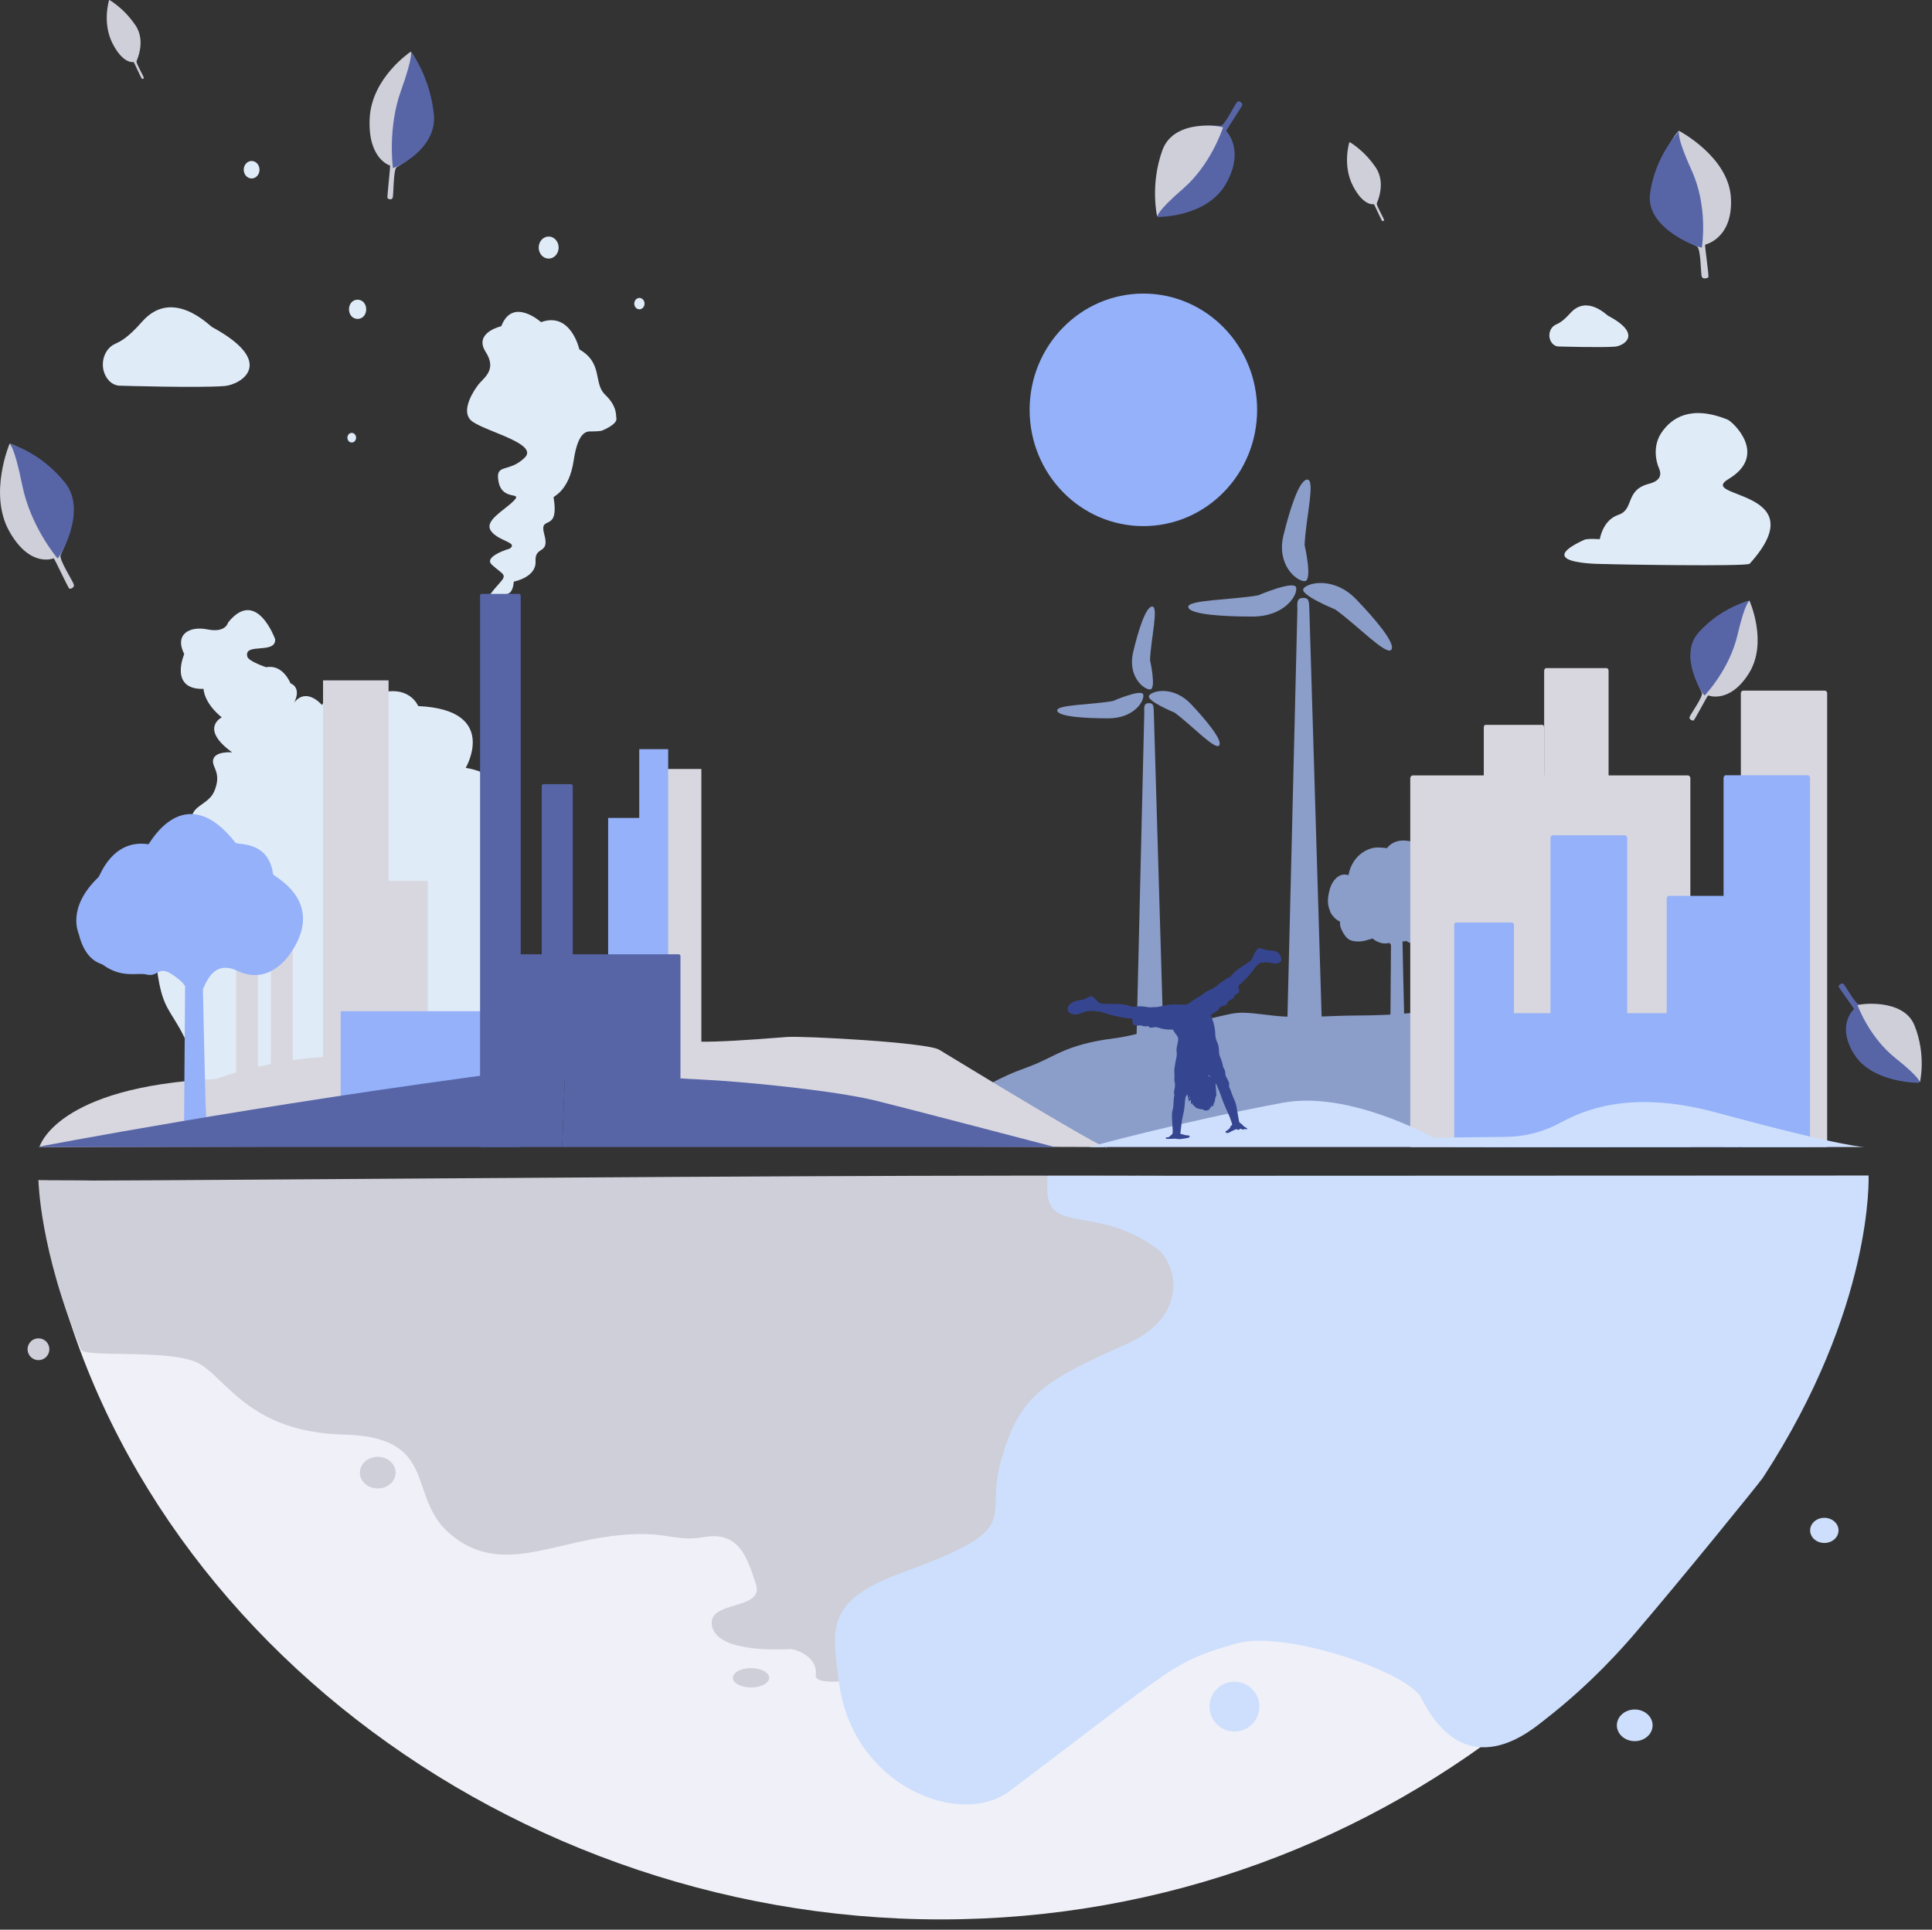 <?xml version="1.0" encoding="UTF-8" standalone="no"?>
<!-- Created with Inkscape (http://www.inkscape.org/) -->

<svg
   width="200.19"
   height="200"
   viewBox="0 0 52.967 52.917"
   version="1.1"
   id="svg5"
   xml:space="preserve"
   inkscape:export-filename="earth-metriz.svg"
   inkscape:export-xdpi="54.860001"
   inkscape:export-ydpi="54.860001"
   xmlns:inkscape="http://www.inkscape.org/namespaces/inkscape"
   xmlns:sodipodi="http://sodipodi.sourceforge.net/DTD/sodipodi-0.dtd"
   xmlns="http://www.w3.org/2000/svg"
   xmlns:svg="http://www.w3.org/2000/svg"><rect x="0" y="0" width="52.967" height="52.917" fill="#333333" stroke="none"/><sodipodi:namedview
     id="namedview7"
     pagecolor="#ffffff"
     bordercolor="#000000"
     borderopacity="0.25"
     inkscape:showpageshadow="2"
     inkscape:pageopacity="0.0"
     inkscape:pagecheckerboard="0"
     inkscape:deskcolor="#d1d1d1"
     inkscape:document-units="mm"
     showgrid="false" /><defs
     id="defs2"><style
       id="style2">
      .cls-1 {
        fill: #f0f0f8;
      }

      .cls-2 {
        fill: #8b9dc9;
      }

      .cls-3 {
        fill: #cecfd9;
      }

      .cls-4 {
        fill: #cddffc;
      }

      .cls-5 {
        fill: #d8d7df;
      }

      .cls-6 {
        fill: #e0ebf8;
      }

      .cls-7 {
        fill: #364590;
      }

      .cls-8 {
        fill: #94b1f9;
      }

      .cls-9 {
        fill: #5765a7;
      }
    </style></defs><g
     inkscape:label="Calque 1"
     inkscape:groupmode="layer"
     id="layer1"
     transform="translate(98.383,22.783)"><g
       id="Calque_1-2"
       data-name="Calque 1"
       style="display:inline"
       transform="matrix(0.055,0,0,0.055,-98.383,-22.784)"><path
         class="cls-2"
         d="m 710.59,482.82 v -0.05 c 0,0 0,0.04 0,0.06 0,0 0,0 0,0 z"
         id="path6" /><path
         class="cls-2"
         d="m 729.14,447.56 c 2.08,-1.86 1.14,-11.68 -3.43,-13.82 -5.02,-11.9 -13.67,-9.58 -14.26,-9.53 -0.24,-0.34 -0.49,-0.67 -0.78,-0.98 -1.3,-1.42 -2.98,-2.34 -4.72,-2.97 -1.72,-0.62 -3.57,-0.99 -5.38,-1.13 -1.75,-0.14 -3.62,0.03 -5.26,0.73 -1.54,0.65 -2.95,1.64 -3.94,3.04 -0.24,-0.06 -4.28,-0.53 -6.11,-0.26 -3.16,0.48 -6.13,2.06 -8.44,4.43 -2.36,2.43 -4.07,5.76 -4.61,9.25 -0.02,0 -0.03,0.01 -0.05,0.02 -0.8,-0.19 -1.64,-0.36 -2.45,-0.28 -1.85,0.18 -3.48,1.36 -4.67,2.87 -1.04,1.31 -1.77,2.93 -2.22,4.55 -1.88,6.77 -0.29,9.25 0.12,10.71 0.42,1.49 1.78,3.05 2.94,4.05 0.64,0.56 1.33,0.97 2.07,1.3 0.01,0.01 0.03,0.03 0.04,0.04 -0.06,0.41 -0.08,0.83 -0.05,1.24 0.09,1.22 0.54,2.28 1.08,3.34 0.36,0.7 0.73,1.39 1.18,2.02 0.62,0.88 1.31,1.69 2.23,2.24 1.02,0.62 2.11,0.83 3.25,0.95 1.74,0.19 3.54,0 5.23,-0.47 0.57,-0.16 2.65,-0.73 3.36,-0.97 0.91,1.05 2.49,1.7 3.82,2.14 1.6,0.53 3.43,0.44 5.02,-0.08 0.3,-0.1 0.59,-0.21 0.88,-0.34 0.87,-0.19 1.72,-0.5 2.41,-1.01 0.14,-0.1 0.27,-0.21 0.4,-0.33 0.85,0.68 1.9,1.07 2.96,1.12 0.42,0.02 0.84,-0.13 1.19,-0.38 0.87,0.96 2.19,1.23 3.39,1.25 1.05,0.02 2.11,0.06 3.16,-0.01 0.73,-0.05 1.4,-0.19 2.07,-0.49 0.65,-0.29 1.16,-0.69 1.71,-1.16 0.31,-0.26 0.61,-0.53 0.9,-0.81 1.31,0.01 2.63,-0.06 3.92,-0.23 1.66,-0.22 3.19,-0.59 4.73,-1.3 1.39,-0.65 2.63,-1.65 3.68,-2.82 1.07,-1.18 7.93,-10.05 4.8,-15.69 0,-0.01 -0.15,-0.25 -0.15,-0.26 z"
         id="path8" /><g
         id="_2hItr9.tif"
         data-name="2hItr9.tif"><g
           id="g26"><path
             class="cls-2"
             d="m 714.57,445.87 c 0,0 -0.2,0 -0.2,0 0.08,0 0.14,0 0.2,0 z"
             id="path10" /><path
             class="cls-2"
             d="m 702.43,454.04 c 0,0 0.04,0.05 0.05,0.07"
             id="path12" /><path
             class="cls-2"
             d="m 702.38,454.17 c 0,0 0,0.03 0,0.05 l -0.05,-0.12 c 0,0 0.03,0.05 0.05,0.07 z"
             id="path14" /><path
             class="cls-2"
             d="m 702.57,454.67 c -0.11,-0.15 -0.2,-0.3 -0.19,-0.46 z"
             id="path16" /><path
             class="cls-2"
             d="m 702.6,454.43 c -0.01,0.08 -0.02,0.17 -0.02,0.25"
             id="path18" /><path
             class="cls-2"
             d="m 714.23,448.68 c -0.56,0.31 -3.31,1.45 -5.01,2.39 -1.7,0.94 -0.53,0.3 -2.14,1.2 -1.37,0.76 -1.78,1.01 -4.1,3.7 0,0 -0.77,-3.23 -0.77,-3.23 l -0.04,-0.16 c 0,-0.41 0.1,-0.8 0.28,-1.17 0.31,-0.62 0.79,-1.14 1.23,-1.68 0.23,-0.28 0.46,-0.55 0.65,-0.84 0.48,-0.72 0.79,-1.51 1.07,-2.31 0.08,-0.24 0.19,-0.47 0.29,-0.7 0.07,-0.16 0.17,-0.32 0.22,-0.49 0.08,-0.27 0.16,-0.54 0.21,-0.82 0.12,-0.73 0.25,-1.46 0.33,-2.19 0.09,-0.86 0.1,-1.72 0,-2.58 -0.09,-0.8 -0.13,-1.6 0.16,-2.38 0.24,-0.63 0.57,-1.3 1.1,-1.78 0.26,-0.24 0.61,-0.43 0.98,-0.49 0.43,-0.08 0.84,-0.13 1.26,-0.2 0.31,-0.05 0.47,-0.08 0.73,-0.19 0.1,-0.04 0.69,-0.4 0.57,-0.46 -0.09,-0.05 -0.95,0.19 -1.06,0.2 -0.4,0 -0.81,-0.01 -1.2,-0.11 -0.06,-0.01 0.56,-0.74 0.71,-0.83 0.37,-0.21 0.76,-0.4 1.17,-0.55 0.38,-0.15 0.75,-0.3 1.17,-0.21 0.26,0.05 0.5,0.19 0.77,0.2 0.75,0.04 1.05,0.16 0.17,-0.57 -0.42,-0.35 -1.04,-0.45 -1.61,-0.35 -1.33,0.23 -2.58,1.04 -3.51,1.87 -0.44,0.4 -0.84,0.83 -1.18,1.3 -0.18,0.24 -0.34,0.49 -0.49,0.74 -0.07,0.12 -0.16,0.25 -0.21,0.39 -0.04,0.09 -0.04,0.23 -0.16,0.27 -0.18,0.07 -0.27,-0.47 -0.3,-0.56 -0.09,-0.27 -0.18,-0.53 -0.31,-0.78 -0.54,-1.09 -1.31,-2.11 -1.48,-3.31 -0.03,-0.22 -0.05,-0.45 -0.06,-0.68 -0.02,-0.37 0,-0.69 0.08,-1.05 0.08,-0.36 0.06,-0.74 0.13,-1.11 0.09,-0.43 0.27,-0.84 0.51,-1.22 0.24,-0.38 0.58,-0.69 0.76,-1.08 0.1,-0.21 0.07,-0.5 -0.15,-0.61 -0.32,0.92 -1.11,1.65 -1.6,2.51 -0.53,0.91 -0.71,1.96 -0.62,2.98 0.06,0.65 0.22,1.28 0.45,1.9 0.26,0.69 0.64,1.33 0.91,2.02 0.43,1.07 0.74,2.22 0.81,3.36 0.05,0.82 0.06,1.64 0.02,2.47 -0.03,0.73 -0.05,1.46 -0.09,2.18 -0.01,0.23 -0.05,0.46 -0.21,0.66 -0.03,-0.04 -0.06,-0.06 -0.07,-0.09 -0.2,-0.26 -0.39,-0.52 -0.6,-0.77 -0.55,-0.67 -1.12,-1.34 -1.68,-2.01 -0.15,-0.18 -0.31,-0.36 -0.39,-0.56 -0.2,-0.5 -0.38,-1.01 -0.54,-1.53 -0.12,-0.41 -0.15,-0.84 -0.03,-1.27 0.13,-0.47 0.4,-0.87 0.65,-1.28 0.11,-0.19 0.2,-0.39 0.3,-0.58 -0.02,-0.01 -0.03,-0.03 -0.05,-0.04 -0.05,0.02 -0.1,0.04 -0.14,0.06 -0.35,0.21 -0.65,0.48 -0.93,0.77 -0.28,0.3 -0.53,0.61 -0.53,1.04 0,0.01 0,0.02 0,0.03 -0.08,0.55 -0.16,1.1 -0.22,1.65 -0.02,0.2 0,0.42 0.07,0.61 0.2,0.56 0.53,1.05 0.87,1.54 0.5,0.73 1.01,1.45 1.5,2.18 0.23,0.35 0.43,0.72 0.53,1.12 0.06,0.23 0.13,0.45 0.11,0.69 -0.02,0.24 -0.11,0.48 -0.22,0.7 -0.15,0.32 -0.36,0.62 -0.52,0.94 -0.21,0.42 -0.58,0.76 -0.93,1.1 -0.18,0.17 -0.36,0.34 -0.51,0.53 -0.17,0.2 -0.3,0.43 -0.45,0.65 -0.14,0.2 -0.3,0.39 -0.39,0.61 -0.09,0.2 -0.11,0.42 -0.18,0.63 -0.11,0.3 -0.32,0.59 -0.29,0.91 0,0.05 0.01,0.09 0,0.14 -0.08,0.24 -0.35,-0.18 -0.4,-0.25 -0.5,-0.72 -0.85,-1.51 -1.24,-2.29 -0.41,-0.83 -0.86,-1.66 -1.34,-2.47 -0.07,-0.12 -0.14,-0.24 -0.23,-0.35 -0.08,-0.1 -0.17,-0.2 -0.27,-0.3 -0.44,-0.45 -0.88,-0.9 -1.32,-1.35 -0.22,-0.19 -0.4,-0.37 -0.62,-0.51 -0.57,-0.39 -1.14,-0.78 -1.72,-1.15 -0.51,-0.32 -1.03,-0.61 -1.55,-0.92 -0.18,-0.11 -0.39,-0.2 -0.53,-0.35 -0.36,-0.4 -0.48,-0.89 -0.44,-1.42 0.04,-0.5 0.2,-0.97 0.4,-1.44 0.08,-0.19 0.17,-0.39 0.31,-0.53 0.44,-0.43 0.88,-0.86 1.36,-1.25 0.54,-0.44 1.09,-0.85 1.67,-1.24 0.43,-0.29 0.92,-0.51 1.37,-0.78 0.35,-0.22 0.65,-0.5 0.76,-0.92 0.1,-0.36 0.07,-0.71 -0.07,-1.06 -0.07,-0.17 -0.14,-0.34 -0.33,-0.46 -0.02,0.09 -0.05,0.16 -0.06,0.23 -0.03,0.19 -0.05,0.37 -0.07,0.56 -0.05,0.35 -0.14,0.69 -0.49,0.89 -0.12,0.07 -0.25,0.13 -0.38,0.2 -1.27,0.67 -2.61,1.27 -3.63,2.24 -0.49,0.46 -0.91,0.98 -1.31,1.51 -0.36,0.49 -0.79,0.99 -0.79,1.6 0,0.11 -0.05,0.22 -0.09,0.32 -0.05,0.1 -0.11,0.1 -0.18,0 -0.21,-0.25 -0.43,-0.49 -0.64,-0.74 -0.29,-0.35 -0.58,-0.7 -0.73,-1.12 -0.1,-0.27 -0.17,-0.55 -0.24,-0.84 -0.12,-0.51 -0.25,-1.01 -0.33,-1.53 -0.13,-0.88 0.1,-1.72 0.32,-2.55 0.14,-0.52 0.29,-1.04 0.43,-1.57 0.18,-0.7 0.2,-1.41 0.05,-2.11 -0.11,-0.49 -0.25,-0.96 -0.55,-1.37 -0.03,-0.04 -0.06,-0.07 -0.1,-0.11 -0.01,0 -0.02,0.01 -0.04,0.02 0,0.07 0.02,0.14 0.03,0.22 0.05,0.29 0.13,0.58 0.16,0.87 0.1,0.92 -0.09,1.8 -0.4,2.67 -0.24,0.66 -0.48,1.32 -0.72,1.98 -0.03,0.09 -0.09,0.14 -0.18,0.09 -0.17,-0.08 -0.37,-0.15 -0.52,-0.26 -0.31,-0.23 -0.59,-0.49 -0.9,-0.73 -0.53,-0.41 -0.84,-0.93 -0.9,-1.58 -0.02,-0.19 -0.08,-0.38 -0.15,-0.55 -0.04,-0.1 -0.12,-0.18 -0.2,-0.31 -0.03,0.08 -0.04,0.1 -0.05,0.13 -0.02,0.3 -0.06,0.61 -0.07,0.91 0,0.56 0.09,1.09 0.44,1.55 0.14,0.19 0.29,0.36 0.45,0.53 0.3,0.31 0.6,0.62 0.94,0.9 0.22,0.18 0.4,0.37 0.54,0.62 0.16,0.31 0.2,0.64 0.23,0.97 0.05,0.56 0.26,1.07 0.43,1.6 0.18,0.56 0.35,1.12 0.6,1.67 0.19,0.42 0.42,0.83 0.72,1.19 0.31,0.37 0.69,0.69 1.04,1.03 0.44,0.42 0.83,0.88 1.31,1.26 0.45,0.36 0.97,0.64 1.48,0.93 0.26,0.15 0.52,0.3 0.77,0.46 0.12,0.08 0.25,0.15 0.35,0.24 0.09,0.08 0.14,0.18 0.27,0.24 0.38,0.17 0.73,0.38 1.01,0.67 0.35,0.35 0.68,0.73 0.98,1.12 0.59,0.73 1.15,1.49 1.46,2.38 0.02,0.04 0.03,0.08 0.05,0.16 -0.1,-0.03 -0.17,-0.04 -0.24,-0.06 -0.81,-0.22 -1.65,-0.26 -2.48,-0.24 -1.15,0.03 -2.3,0.1 -3.44,0.15 -0.38,0.01 -1.18,0.38 -1.31,0.41 -0.32,0.12 -0.95,0.48 -2.3,1.29 -1.44,0.87 -3,1.8 -4.58,2.48 -1.48,0.63 -3.32,0.91 -4.75,0.19 -0.37,-0.19 -2.81,-2.27 -3.14,-1.72 -0.11,0.18 0.2,0.29 0.35,0.4 0.37,0.28 0.7,0.58 1.04,0.9 0.65,0.61 1.3,1.25 2.2,1.59 0.79,0.29 1.65,0.29 2.48,0.19 0.41,-0.05 0.82,-0.14 1.22,-0.23 0.06,-0.01 1.02,-0.15 1.02,-0.15 -0.61,1.01 -0.68,2.26 -1.47,3.18 -0.26,0.31 -0.6,0.57 -0.94,0.82 -0.25,0.19 -0.54,0.38 -0.86,0.37 -0.09,0 -0.92,0 -0.5,0.22 1.03,0.55 2.4,-0.27 3.06,-1 0.85,-0.94 1.06,-2.19 1.72,-3.23 0.65,-1.04 1.71,-1.83 2.88,-2.42 1.47,-0.74 3.25,-1.43 4.96,-1.57 0.8,-0.07 1.61,-0.13 2.42,-0.06 0.65,0.05 1.28,0.12 1.88,0.37 0.3,0.12 0.6,0.24 0.79,0.5 0.45,0.63 0.93,1.24 1.33,1.9 0.46,0.74 0.71,1.57 0.83,2.43 0.03,0.17 0.05,0.34 0.03,0.51 -0.07,0.54 -0.15,1.05 -0.17,1.6 -0.01,0.42 -0.07,0.86 -0.36,1.19 -0.17,0.2 -0.42,0.35 -0.66,0.5 -0.9,0.54 -1.77,1.12 -2.7,1.61 -0.42,0.22 -1.9,1.23 -1.99,1.27 -0.13,0.07 -1.85,0.64 -2.35,0.51 -3.23,-0.78 -6.65,0.94 -11.25,-2.22 -4.55,-3.14 -9.84,-1.24 -8.85,-1.15 2.03,0.2 2.63,-0.88 7.81,2.15 1.94,1.13 4.16,2.17 5,2.29 4.44,0.63 1.29,0.16 4.04,0.62 2.75,0.45 6.46,5.89 6.46,5.89 l -0.33,43.88 h 7.24 c 0,0 -0.27,-5.94 -0.27,-6.03 0,-0.3 -0.01,-0.59 -0.02,-0.89 -0.02,-0.81 -0.04,-1.61 -0.06,-2.42 -0.03,-1.21 -0.06,-2.43 -0.09,-3.64 -0.04,-1.52 -0.07,-3.03 -0.11,-4.55 -0.04,-1.72 -0.08,-3.44 -0.12,-5.16 -0.04,-1.82 -0.08,-3.64 -0.13,-5.46 -0.05,-1.82 -0.08,-3.63 -0.12,-5.45 -0.04,-1.71 -0.08,-3.42 -0.11,-5.13 -0.03,-1.5 -0.06,-3.01 -0.09,-4.51 -0.02,-1.19 -0.05,-2.39 -0.07,-3.58 -0.02,-1.19 -0.03,-2.4 -0.04,-3.6 0,-0.22 0,-0.44 0.06,-0.65 0.18,-0.55 0.78,-0.99 1.18,-1.42 0.51,-0.54 0.99,-1.1 1.45,-1.67 1.32,-1.61 2.77,-3.58 3.9,-5.11 0.73,-0.98 1.83,-1.77 2.87,-2.49 1.52,-1.06 3.15,-1.98 4.77,-2.91 0.23,-0.13 0.46,-0.27 0.65,-0.45 0.27,-0.27 0.42,-0.61 0.56,-0.94 0.1,-0.24 0.06,-0.44 -0.26,-0.26 z m -11.85,5.49 c 0,0 0,0.03 0,0.05 l 0.19,0.46 c -0.11,-0.15 -0.2,-0.3 -0.19,-0.46 l -0.05,-0.12 c 0,0 0.03,0.05 0.05,0.07 z"
             id="path20" /><path
             class="cls-2"
             d="m 702.38,454.17 c 0,0 0,0.03 0,0.05 l -0.05,-0.12 c 0,0 0.03,0.05 0.05,0.07 z"
             id="path22" /><path
             class="cls-2"
             d="m 702.57,454.67 c -0.11,-0.15 -0.2,-0.3 -0.19,-0.46 z"
             id="path24" /></g></g><path
         class="cls-2"
         d="m 446.11,571.6 c 6.68,-4.89 13.4,-9.74 19.95,-14.82 2.73,-2.12 5.37,-4.39 8.2,-6.37 4.63,-3.23 9.94,-5.33 14.95,-7.87 5.83,-2.96 11.45,-6 17.57,-8.38 3.52,-1.37 7.09,-2.6 10.55,-4.12 4.63,-2.03 9.07,-4.54 13.76,-6.44 7.61,-3.08 15.78,-4.82 23.92,-5.84 7.2,-0.91 14.03,-2.85 21.08,-4.54 6.57,-1.58 13.2,-3.01 19.86,-4.13 3.32,-0.56 6.62,-1.09 9.92,-1.84 4.69,-1.06 9.18,-2.45 14.05,-2.3 6.43,0.2 12.82,1.43 19.25,1.84 12.1,0.78 24.36,-0.39 36.48,-0.45 10.18,-0.05 20.01,-0.35 30.11,-1.53 8.42,-0.99 16.64,-1.05 25.03,0.02 10.49,1.33 20.87,1.09 31.41,1.13 3.72,0.01 7.38,0.64 11.09,0.68 2.92,0.04 4.45,-1.04 6.92,-2.07 1.73,1.69 2.12,5.63 2.8,7.8 1.45,4.6 3.21,9.13 5.41,13.43 1.78,3.48 3.66,7.21 5.89,10.45 2.18,3.17 5.21,5.84 7.63,8.85 1.04,1.29 1.56,2.58 2.21,4.15 0.89,2.17 1.64,6.31 3.77,7.85 1.95,1.4 4,0.25 5.95,-0.04 1.81,-0.28 3.12,1.74 4.25,3.18 0.77,0.99 1.7,2.12 2.17,3.28 0.53,1.3 0.5,2.63 1.22,3.79 0.3,0.48 0.81,0.84 1.14,1.3 0.41,0.58 0.57,1.57 1.03,2.05 0.58,0.61 1.55,1.14 2.33,0.25 1.31,-1.49 -1.8,-3.85 -1.25,-5.91 0.5,0.52 0.11,2 0.42,2.83 0.97,2.63 2.59,2.2 5.99,2.18 -0.24,-0.41 1.13,-2.92 0,0"
         id="path29" /><path
         class="cls-5"
         d="M 842.61,571.92 H 702.97 V 388.06 c 0,-0.79 0.56,-1.43 1.25,-1.43 h 137.12 c 0.7,0 1.25,0.64 1.25,1.43 v 183.86 h 0.01 z"
         id="path31" /><path
         class="cls-5"
         d="M 910.79,571.92 H 867.76 V 345.6 c 0,-0.7 0.57,-1.26 1.27,-1.26 h 40.48 c 0.71,0 1.27,0.56 1.27,1.26 v 226.32 z"
         id="path33" /><path
         class="cls-5"
         d="M 769.7,571.92 H 739.62 V 362.87 c 0,-0.79 0.31,-1.43 0.71,-1.43 h 28.66 c 0.39,0 0.71,0.64 0.71,1.43 z"
         id="path35" /><path
         class="cls-5"
         d="M 801.84,571.92 H 769.71 V 334.57 c 0,-0.79 0.42,-1.43 0.95,-1.43 h 30.22 c 0.53,0 0.95,0.64 0.95,1.43 v 237.35 z"
         id="path37" /><path
         class="cls-6"
         d="m 244.22,297.56 c 5.47,-3.17 10.92,2.55 11.92,-7.57 0,0 11.28,-2.1 10.81,-10.12 -0.47,-8.02 7.23,-3.02 4.35,-13.41 -2.88,-10.39 7.65,-0.1 4.64,-18.47 -0.1,-0.61 7.73,-3.07 10.01,-18.35 2.28,-15.28 6.88,-14.52 9.03,-14.52 0,0 2.56,-0.02 4.22,-0.22 0.46,-0.06 0.89,-0.18 1.32,-0.37 1.81,-0.79 6.97,-3.26 6.74,-5.71 -0.28,-2.97 0,-6.57 -5.76,-12.16 -5.76,-5.59 -0.82,-15.67 -12.71,-22.43 0,0 -4.19,-19 -19.1,-13.6 0,0 -14.18,-12.77 -19.81,2.03 0,0 -12.29,2.78 -8.73,11.06 0.24,0.55 0.55,1.13 0.93,1.73 6.19,9.63 -1.88,13.34 -4.22,17.15 0,0 -9.73,12.65 -2.15,17.77 7.58,5.12 32.79,10.98 25.87,17.8 -8.03,7.91 -14.97,2.44 -13.04,12.15 1.93,9.71 12.22,4.57 7.56,9.38 -4.66,4.81 -15.11,9.97 -11.29,15.13 3.82,5.16 13.62,5.54 9.31,8.7 0,0 -13.52,3.91 -8.89,8.1 5.52,5 7.83,4.63 3.86,9.02 -3.97,4.39 -6.64,7.96 -4.88,6.94 z"
         id="path39" /><path
         class="cls-1"
         d="m 743.51,595.07 c -129.86,3.3 -259.79,4.16 -389.68,2.34 -113.86,-1.59 -220.22,-8.94 -334.66,-8.94 25.91,209.57 226.42,368.54 449.83,368.54 223.41,0 408.74,-157.36 456,-368.16 -60.48,2.59 -120.98,4.67 -181.5,6.21 z"
         id="path41" /><path
         class="cls-6"
         d="m 83.2,450.4 c 4.42,-9.65 10.02,-14.06 9.7,-22.12 -0.45,-11.45 6.11,-10.78 6.6,-11.5 0.57,-0.83 -4.64,-4.41 -3.75,-9.82 0.88,-5.37 8.42,-6.26 11.03,-12.38 3.81,-8.93 -0.89,-11.78 -0.62,-15.23 0.39,-5.06 9.56,-4.21 9.56,-4.21 -16.47,-11.92 -5.19,-17.45 -5.19,-17.45 -9.07,-7.41 -9.07,-14.2 -9.07,-14.2 -17.38,0.45 -9.63,-17.35 -9.63,-17.35 -5,-9.95 2.63,-14.13 11.67,-12.3 9.04,1.83 10.17,-3.41 10.17,-3.41 14.16,-17.78 23.47,8.26 23.47,8.26 0.55,7.76 -15.72,1.5 -13.86,8.7 0.62,2.4 9.41,5.3 9.41,5.3 8.41,-1.62 12.07,7.96 12.07,7.96 5.94,2.64 1.85,9.67 1.85,9.67 6.33,-7.94 13.86,1.21 13.86,1.21 9.21,-15.47 26.66,-5.3 26.66,-5.3 16.83,-5.76 21.33,5.83 21.33,5.83 40.64,1.82 23.69,30.8 23.69,30.8 23.85,3.96 11.19,19.65 11.19,19.65 0,0 16.15,19.31 11.83,33.83 -6.34,21.28 -25.72,1.36 2.45,111.26 1.9,7.42 -34.53,9.28 -34.53,9.28 l -119.16,6.92 c -1.24,-19.55 -6.22,-33.9 -10.5,-43.35 -6.62,-14.59 -10.85,-15.91 -13.59,-27.99 -0.93,-4.12 -5.25,-23.2 3.38,-42.06 z"
         id="path43" /><path
         id="Nuages"
         class="cls-6"
         d="m 801.5,281.24 c 0,0 -39.6,0.71 -11.82,-12.08 1.63,-0.75 7.78,-0.3 7.78,-0.3 0,0 1.34,-9.53 9.31,-12.18 7.97,-2.64 3.11,-12.33 15.13,-15.43 6.01,-1.55 6.32,-4.74 5.13,-7.54 -2.48,-5.82 -2.37,-12.67 1.08,-17.85 4.96,-7.44 14.61,-14.08 32.99,-6.64 2.68,1.08 20.52,17.66 0.51,29.64 -16.2,9.7 44.29,4.87 10.54,42.23 -1.37,1.51 -70.84,0.29 -70.41,0.19" /><ellipse
         id="Son"
         class="cls-8"
         cx="569.93"
         cy="204.36"
         rx="56.7"
         ry="57.97" /><path
         class="cls-6"
         d="m 178.25,149.43 c -5.72,0.16 -5.71,9.44 0,9.61 5.72,-0.16 5.71,-9.44 0,-9.61 z"
         id="path47" /><path
         class="cls-3"
         d="m 194.4,82.54 c 0,0 -11.12,-3.09 -10.13,-23.5 0.99,-20.41 20.51,-33.28 20.51,-33.28 0,0 6.55,7.68 8.73,28.52 2.18,20.84 -14.27,27.84 -15.87,29.16 -1.59,1.31 -1.43,13.74 -1.89,15.13 -0.46,1.39 -2.25,0.69 -2.59,0.24 -0.34,-0.45 1.61,-16.46 1.24,-16.27 z"
         id="path49" /><path
         class="cls-9"
         d="m 216.27,57.09 c 1.78,17.78 -20.37,27.36 -20.44,26.62 -0.14,-1.43 -2.47,-20.33 4.02,-38.41 6.49,-18.08 4.79,-19.34 4.99,-19.48 0,0 9.51,12.16 11.43,31.27 z"
         id="path51" /><path
         class="cls-3"
         d="m 850,121.99 c 0,0 14.05,-3.09 12.8,-23.5 -1.25,-20.41 -25.93,-33.28 -25.93,-33.28 0,0 -8.28,7.68 -11.03,28.52 -2.75,20.84 18.04,27.84 20.06,29.16 2.02,1.31 1.81,13.74 2.39,15.13 0.58,1.39 2.84,0.69 3.28,0.24 0.44,-0.45 -2.03,-16.46 -1.56,-16.27 z"
         id="path53" /><path
         class="cls-9"
         d="m 822.48,96.79 c -2.26,17.78 25.74,27.36 25.84,26.62 0.18,-1.43 3.12,-20.33 -5.08,-38.41 -8.2,-18.08 -6.05,-19.34 -6.31,-19.48 0,0 -12.03,12.16 -14.45,31.27 z"
         id="path55" /><path
         class="cls-5"
         d="m 551.55,571.92 c 0,0 8.1,7.26 -83.39,-48.51 -6.08,-3.71 -68.33,-6.98 -75.85,-6.37 -86.81,7 -33.84,-3 -84.96,-11.66 0,0 20,19.88 -13.63,6.54 -20.07,-7.96 21.81,44.32 24.52,59.26"
         id="path57" /><path
         class="cls-3"
         d="m 26.73,278.39 c 0,0 -11.78,5.05 -22.16,-13.58 -10.38,-18.62 0.2,-43.57 0.2,-43.57 0,0 10.18,2.17 23.67,18.96 13.49,16.79 2.45,34.44 1.73,36.7 -0.72,2.27 6.3,13.08 6.65,14.62 0.35,1.54 -1.65,2.18 -2.22,2.02 -0.57,-0.16 -7.64,-15.58 -7.87,-15.16 z"
         id="path59" /><path
         class="cls-9"
         d="m 32.48,240.75 c 11.44,14.38 -3.34,38.27 -3.82,37.67 -0.92,-1.16 -13.47,-16.14 -17.59,-36.56 -4.12,-20.42 -6.35,-20.34 -6.24,-20.6 0,0 15.34,4.04 27.64,19.49 z"
         id="path61" /><path
         class="cls-3"
         d="m 684.81,101.8 c 0,0 -5,1.34 -10.4,-9.06 -5.4,-10.4 -1.79,-21.85 -1.79,-21.85 0,0 4.6,2.12 11.3,11.92 6.7,9.8 2.57,17.54 2.35,18.6 -0.22,1.06 3.35,7.2 3.58,8.01 0.23,0.81 -0.64,0.93 -0.89,0.79 -0.25,-0.14 -4.06,-8.6 -4.14,-8.41 z"
         id="path63" /><path
         class="cls-3"
         d="m 685.74,83.49 c 5.69,8.38 0.17,18.88 -0.07,18.52 -0.46,-0.67 -6.66,-9.47 -9.37,-20.14 -2.7,-10.67 -3.69,-10.85 -3.65,-10.98 0,0 6.97,3.58 13.09,12.59 z"
         id="path65" /><g
         id="g75"><path
           class="cls-2"
           d="m 650.06,513.64 v 0 c -3.37,0 -8.33,-2.33 -8.33,-5.45 l 4.97,-204.12 c 0,-3.12 -0.58,-5.91 2.8,-5.91 h 0.56 c 2.51,0 2.43,2.19 2.59,5.27 l 6.2,205.7 c 0,3.12 -5.42,4.51 -8.79,4.51 z"
           id="path67" /><path
           class="cls-2"
           d="m 650.3,271.78 c 0,0 4.15,17.99 0,17.99 -4.15,0 -14.09,-8.23 -10.53,-22.85 3,-12.31 7.75,-27.8 11.9,-27.8 4.15,0 -0.87,19.94 -1.37,32.67 z"
           id="path69" /><path
           class="cls-2"
           d="m 665.6,303.89 c 0,0 -18.23,-7.37 -15.81,-10.48 2.42,-3.12 15.45,-5.79 26.22,5.41 9.07,9.43 19.92,22.03 17.5,25.15 -2.42,3.12 -17.02,-12.27 -27.91,-20.07 z"
           id="path71" /><path
           class="cls-2"
           d="m 627.09,296.86 c 0,0 18.07,-7.7 18.98,-3.95 0.91,3.74 -5.59,14.52 -21.8,14.52 -13.65,0 -31.04,-0.88 -31.95,-4.63 -0.91,-3.74 21.23,-3.6 34.77,-5.94 z"
           id="path73" /></g><g
         id="g85"><path
           class="cls-2"
           d="m 573.05,526.49 v 0 c -2.69,0 -6.64,-1.9 -6.64,-4.45 l 3.97,-166.6 c 0,-2.55 -0.46,-4.82 2.23,-4.82 h 0.45 c 2,0 1.94,1.79 2.07,4.3 l 4.95,167.89 c 0,2.55 -4.32,3.68 -7.01,3.68 z"
           id="path77" /><path
           class="cls-2"
           d="m 573.24,329.09 c 0,0 3.31,14.68 0,14.68 -3.31,0 -11.24,-6.72 -8.4,-18.65 2.39,-10.05 6.18,-22.69 9.5,-22.69 3.32,0 -0.69,16.28 -1.09,26.66 z"
           id="path79" /><path
           class="cls-2"
           d="m 585.45,355.3 c 0,0 -14.55,-6.01 -12.62,-8.56 1.93,-2.55 12.33,-4.73 20.92,4.41 7.24,7.7 15.89,17.98 13.96,20.52 -1.93,2.55 -13.58,-10.02 -22.27,-16.38 z"
           id="path81" /><path
           class="cls-2"
           d="m 554.72,349.55 c 0,0 14.42,-6.28 15.15,-3.23 0.73,3.06 -4.46,11.85 -17.39,11.85 -10.89,0 -24.76,-0.72 -25.49,-3.78 -0.73,-3.06 16.94,-2.93 27.74,-4.85 z"
           id="path83" /></g><path
         id="_sol"
         data-name="&amp;lt;sol"
         class="cls-3"
         d="m 19.17,588.48 c 0,0 0.48,34.61 21.22,84.45 1.73,4.17 44.25,-0.43 58.17,6.6 13.91,7.02 25.22,34.61 72.91,35.76 47.69,1.15 31.06,30.83 52.69,49.36 22.56,19.33 45.9,6.93 74.77,2.13 32.31,-5.37 35.6,2.55 52.11,-0.39 17.47,-3.1 21.58,10.54 25.79,23.67 4.21,13.14 -25.03,7.55 -21.86,21 3.17,13.45 36.09,11.27 38.69,11.15 2.6,-0.12 14.23,3.6 12.98,13.17 -1.55,11.86 109.65,-11.72 99.75,-44.56 -9.9,-32.85 109.02,-133.38 109.02,-133.38 0,0 42.08,-65.1 42.08,-68.96 0,-5.83 -638.73,1.34 -638.32,0 z" /><path
         id="Sol"
         class="cls-4"
         d="m 522.1,586.27 409.32,-0.15 c 0,0 2.85,65.53 -52.68,150.68 -1.53,2.34 -41.34,51.44 -64.02,77.87 -4.87,5.68 -21.21,24.59 -44.58,42.68 -6.49,5.03 -39.07,34.02 -61.74,-10.83 -6.51,-12.87 -68.3,-34.1 -92.35,-27.04 -32.42,9.52 -28.98,10.41 -112.74,73.52 -24.7,18.61 -78.27,-2.36 -85.07,-54.02 -3.45,-26.18 -7.48,-40.68 31.46,-54.89 62.67,-22.88 40.33,-25.09 49.41,-56.41 9.08,-31.31 19.79,-38.67 62.34,-57.49 31.83,-14.08 25.18,-40.47 14.95,-47.85 -29.93,-21.58 -53.22,-6.99 -54.39,-28.42 l 0.09,-7.66 z" /><rect
         class="cls-5"
         x="328.78"
         y="383.42"
         width="20.82"
         height="158.36"
         id="rect89" /><ellipse
         class="cls-6"
         cx="125.42"
         cy="84.64"
         rx="3.93"
         ry="4.36"
         id="ellipse91" /><ellipse
         class="cls-6"
         cx="175.33"
         cy="218.25"
         rx="2.17"
         ry="2.4"
         id="ellipse93" /><ellipse
         class="cls-6"
         cx="273.49"
         cy="123.45"
         rx="4.97"
         ry="5.5"
         id="ellipse95" /><ellipse
         class="cls-6"
         cx="318.72"
         cy="151.4"
         rx="2.56"
         ry="2.84"
         id="ellipse97" /><ellipse
         class="cls-4"
         cx="814.86"
         cy="860.24"
         rx="8.91"
         ry="7.89"
         id="ellipse99" /><ellipse
         class="cls-3"
         cx="188.3"
         cy="734.25"
         rx="8.91"
         ry="7.89"
         id="ellipse101" /><ellipse
         class="cls-3"
         cx="374.37"
         cy="836.55"
         rx="9.06"
         ry="4.82"
         id="ellipse103" /><ellipse
         class="cls-4"
         cx="909.37"
         cy="763.05"
         rx="7.08"
         ry="6.27"
         id="ellipse105" /><path
         class="cls-6"
         d="m 776.96,172.77 c 0,0 20.99,0.62 27.96,0.09 4.44,-0.34 14.23,-6.13 -3.34,-15.41 -0.76,-0.4 -10.59,-10.43 -18.76,-1.38 -3.7,4.09 -5.64,5.08 -7.18,5.75 -3.57,1.56 -4.48,6.68 -1.7,9.61 v 0 c 0.82,0.86 1.9,1.34 3.02,1.35 z"
         id="path107" /><path
         class="cls-5"
         d="m 236.79,512.01 c -11.64,3.15 -18.96,6.89 -23.56,10.43 v -83.2 H 193.69 V 339.23 h -32.67 v 187.79 c -5.16,0.28 -10.24,0.84 -15.11,1.56 v -66.45 h -10.85 v 68.37 c -2.27,0.46 -4.44,0.94 -6.51,1.43 v -69.8 H 117.7 v 72.63 c -6.29,1.81 -10.12,3.21 -10.12,3.21 -80,3.82 -87.93,33.96 -87.93,33.96 l 233.32,-0.51 c 2.7,-10.2 3.9,-64.84 -16.17,-59.41 z"
         id="path109" /><rect
         class="cls-8"
         x="303.14"
         y="407.83"
         width="23.72"
         height="82.75"
         id="rect111" /><rect
         class="cls-8"
         x="318.64"
         y="373.55"
         width="14.42"
         height="120.92"
         id="rect113" /><path
         class="cls-9"
         d="m 611.24,65.39 c 0,0 9.51,9.18 -0.09,26.17 -9.6,16.99 -34.05,16.63 -34.05,16.63 0,0 -3.13,-10.45 3.57,-29.67 6.7,-19.22 25.68,-15.61 27.79,-15.8 2.11,-0.2 7.21,-10.99 8.25,-11.92 1.04,-0.93 2.48,0.72 2.63,1.31 0.15,0.59 -8.53,13.23 -8.09,13.28 z"
         id="path115" /><path
         class="cls-3"
         d="m 579.43,74.87 c 5.86,-16.18 30.43,-11.91 30.19,-11.23 -0.47,1.3 -6.3,18.74 -19.96,30.52 -13.65,11.79 -12.61,13.81 -12.86,13.82 0,0 -3.67,-15.73 2.63,-33.12 z"
         id="path117" /><path
         class="cls-3"
         d="m 851.49,346.76 c 0,0 10.65,4.34 20.28,-11.02 9.63,-15.36 0.29,-36.23 0.29,-36.23 0,0 -9.27,1.68 -21.7,15.48 -12.43,13.8 -2.6,28.6 -1.97,30.49 0.63,1.89 -5.86,10.79 -6.2,12.07 -0.34,1.28 1.48,1.83 1.99,1.71 0.51,-0.12 7.1,-12.86 7.31,-12.51 z"
         id="path119" /><path
         class="cls-9"
         d="m 846.67,315.4 c -10.55,11.81 2.62,31.86 3.06,31.36 0.85,-0.95 12.41,-13.25 16.36,-30.18 3.96,-16.93 5.98,-16.83 5.89,-17.05 0,0 -13.98,3.17 -25.32,15.87 z"
         id="path121" /><path
         class="cls-9"
         d="m 924.13,503.17 c 0,0 -9.03,7.88 0.08,22.45 9.12,14.58 32.34,14.26 32.34,14.26 0,0 2.97,-8.97 -3.39,-25.46 -6.36,-16.49 -24.39,-13.39 -26.39,-13.56 -2,-0.17 -6.85,-9.43 -7.83,-10.23 -0.98,-0.8 -2.36,0.62 -2.49,1.13 -0.13,0.51 8.1,11.35 7.68,11.4 z"
         id="path123" /><path
         class="cls-3"
         d="m 954.28,511.21 c -5.61,-13.92 -28.57,-10.53 -28.33,-9.94 0.45,1.12 6.05,16.12 18.92,26.36 12.87,10.24 11.91,11.97 12.14,11.98 0,0 3.31,-13.43 -2.72,-28.39 z"
         id="path125" /><path
         class="cls-8"
         d="M 811.12,571.92 H 772.86 V 417.91 c 0,-0.79 0.5,-1.43 1.13,-1.43 h 35.98 c 0.63,0 1.13,0.64 1.13,1.43 v 154.01 h 0.01 z"
         id="path127" /><path
         class="cls-8"
         d="m 754.66,571.92 h -29.8 V 461.39 c 0,-0.79 0.39,-1.43 0.88,-1.43 h 28.04 c 0.49,0 0.88,0.64 0.88,1.43 z"
         id="path129" /><path
         class="cls-8"
         d="M 902.25,571.92 H 859.14 V 387.97 c 0,-0.79 0.51,-1.43 1.15,-1.43 h 40.81 c 0.64,0 1.15,0.64 1.15,1.43 z"
         id="path131" /><path
         class="cls-8"
         d="M 866.5,571.92 H 830.8 V 448.11 c 0,-0.79 0.47,-1.43 1.06,-1.43 h 33.58 c 0.59,0 1.06,0.64 1.06,1.43 z"
         id="path133" /><path
         class="cls-8"
         d="m 842.61,571.92 h -95.62 v -65.91 c 0,-0.47 1.26,-0.85 2.83,-0.85 h 89.96 c 1.57,0 2.83,0.38 2.83,0.85 z"
         id="path135" /><path
         class="cls-4"
         d="m 542.84,571.91 c 0,0 44.63,-12.39 96.72,-22.1 33.17,-6.18 74.97,17.44 74.97,17.44 l 36.46,-0.42 c 9.48,-0.11 18.76,-2.61 27.09,-7.19 15.88,-8.72 39.72,-15.15 77.52,-4.91 66.76,18.08 74.41,17.19 74.41,17.19 H 542.84 Z"
         id="path137" /><rect
         class="cls-9"
         x="270.04"
         y="390.99"
         width="15.45"
         height="140.84"
         rx="0.87"
         ry="0.87"
         id="rect139" /><path
         class="cls-9"
         d="M 280.25,571.92 H 525.8 c 0,0 -75.65,-19.81 -89.27,-23.14 -21.05,-5.15 -67.07,-9.63 -87.8,-10.57 -28.73,-1.31 -67,-5.97 -67,-5.97"
         id="path141" /><path
         class="cls-8"
         d="m 136.14,435.93 c -2.39,-17.14 -17.68,-14.37 -18.78,-15.77 -25.59,-32.62 -42.92,0.86 -43.36,0.79 -17.99,-2.74 -24.08,15.6 -24.92,16.4 -15.98,15.29 -9.98,27.66 -9.8,28.4 3.32,13.59 10.93,14.53 11.86,15.2 9.72,7.09 17.41,3.85 21.83,4.93 8.42,2.07 4.19,-10.48 25.25,10.92 2.99,3.04 4,-20.44 20.23,-12.69 16.24,7.74 26.26,-8.66 26.76,-9.4 17.13,-25.73 -8.92,-37.68 -9.07,-38.78 z m -37.52,34.61 c 0.72,1.5 -1.43,3.76 0.72,5.26 -2.15,-1.5 0,-3.76 -0.72,-5.26 z"
         id="path143" /><g
         id="_2hItr9.tif-2"
         data-name="2hItr9.tif"><g
           id="g161"><path
             class="cls-8"
             d="m 124.74,453.03 c 0,0 -0.31,0 -0.3,0 0.13,0 0.22,0 0.3,0 z"
             id="path145" /><path
             class="cls-8"
             d="m 106.13,465.54 c 0,0 0.05,0.07 0.08,0.11"
             id="path147" /><path
             class="cls-8"
             d="m 106.07,465.75 c 0,0 0,0.05 0,0.07 l -0.08,-0.18 c 0,0 0.05,0.07 0.08,0.11 z"
             id="path149" /><path
             class="cls-8"
             d="m 106.35,466.52 c -0.17,-0.24 -0.31,-0.46 -0.29,-0.7 z"
             id="path151" /><path
             class="cls-8"
             d="m 106.39,466.15 c -0.02,0.13 -0.03,0.25 -0.04,0.38"
             id="path153" /><path
             class="cls-8"
             d="m 124.23,457.33 c -0.86,0.48 -5.08,2.23 -7.68,3.67 -2.6,1.44 -0.8,0.46 -3.28,1.84 -2.1,1.16 -2.73,1.55 -6.29,5.67 0,0 -1.18,-4.95 -1.18,-4.96 l -0.06,-0.25 c 0,-0.63 0.15,-1.23 0.43,-1.8 0.48,-0.96 1.21,-1.74 1.88,-2.57 0.34,-0.43 0.7,-0.84 1,-1.29 0.74,-1.1 1.21,-2.32 1.64,-3.55 0.13,-0.36 0.29,-0.72 0.44,-1.07 0.11,-0.25 0.26,-0.49 0.34,-0.74 0.13,-0.41 0.24,-0.83 0.32,-1.25 0.19,-1.11 0.38,-2.23 0.5,-3.36 0.14,-1.31 0.16,-2.64 0.01,-3.96 -0.14,-1.23 -0.2,-2.45 0.25,-3.65 0.36,-0.96 0.87,-2 1.69,-2.73 0.41,-0.36 0.93,-0.65 1.51,-0.75 0.66,-0.12 1.28,-0.21 1.93,-0.31 0.47,-0.08 0.72,-0.12 1.12,-0.28 0.16,-0.06 1.06,-0.61 0.88,-0.71 -0.14,-0.08 -1.45,0.3 -1.63,0.3 -0.62,0.01 -1.24,-0.02 -1.83,-0.17 -0.08,-0.02 0.86,-1.14 1.09,-1.27 0.57,-0.32 1.17,-0.61 1.8,-0.85 0.58,-0.22 1.14,-0.45 1.8,-0.33 0.4,0.08 0.77,0.29 1.18,0.31 1.14,0.07 1.61,0.25 0.25,-0.88 -0.64,-0.54 -1.6,-0.7 -2.47,-0.54 -2.04,0.36 -3.96,1.59 -5.38,2.87 -0.68,0.61 -1.28,1.28 -1.81,1.99 -0.27,0.37 -0.53,0.75 -0.76,1.14 -0.11,0.19 -0.25,0.39 -0.33,0.59 -0.06,0.14 -0.06,0.35 -0.25,0.42 -0.28,0.11 -0.42,-0.71 -0.47,-0.86 -0.14,-0.41 -0.28,-0.81 -0.47,-1.2 -0.82,-1.67 -2,-3.23 -2.27,-5.07 -0.05,-0.34 -0.07,-0.69 -0.1,-1.04 -0.03,-0.56 0,-1.06 0.12,-1.61 0.12,-0.55 0.08,-1.14 0.2,-1.7 0.14,-0.66 0.42,-1.28 0.79,-1.87 0.37,-0.59 0.89,-1.06 1.16,-1.65 0.15,-0.32 0.11,-0.76 -0.23,-0.94 -0.49,1.41 -1.7,2.53 -2.46,3.85 -0.81,1.4 -1.09,3.01 -0.95,4.57 0.09,0.99 0.34,1.97 0.7,2.9 0.41,1.05 0.98,2.04 1.4,3.09 0.66,1.64 1.14,3.41 1.24,5.15 0.07,1.26 0.1,2.52 0.03,3.78 -0.05,1.11 -0.08,2.23 -0.14,3.35 -0.02,0.35 -0.08,0.7 -0.32,1.02 -0.05,-0.06 -0.09,-0.1 -0.11,-0.13 -0.31,-0.4 -0.59,-0.8 -0.91,-1.19 -0.85,-1.03 -1.72,-2.05 -2.57,-3.08 -0.22,-0.27 -0.47,-0.55 -0.6,-0.86 -0.31,-0.77 -0.58,-1.55 -0.82,-2.34 -0.19,-0.63 -0.24,-1.29 -0.05,-1.95 0.2,-0.72 0.62,-1.33 0.99,-1.97 0.17,-0.3 0.31,-0.6 0.46,-0.9 -0.03,-0.02 -0.04,-0.04 -0.07,-0.06 -0.07,0.03 -0.15,0.06 -0.22,0.1 -0.54,0.32 -1,0.73 -1.42,1.19 -0.43,0.46 -0.82,0.94 -0.82,1.6 0,0.02 0,0.03 -0.01,0.04 -0.12,0.84 -0.25,1.69 -0.33,2.53 -0.03,0.31 0.01,0.64 0.11,0.93 0.31,0.86 0.81,1.62 1.33,2.37 0.77,1.12 1.55,2.22 2.31,3.35 0.36,0.53 0.66,1.11 0.82,1.71 0.09,0.36 0.2,0.69 0.17,1.05 -0.03,0.36 -0.17,0.74 -0.33,1.08 -0.24,0.49 -0.55,0.95 -0.79,1.44 -0.33,0.65 -0.89,1.17 -1.43,1.69 -0.27,0.26 -0.55,0.52 -0.79,0.81 -0.26,0.31 -0.45,0.67 -0.69,0.99 -0.22,0.31 -0.46,0.6 -0.6,0.94 -0.13,0.31 -0.17,0.65 -0.28,0.96 -0.16,0.47 -0.49,0.91 -0.45,1.4 0,0.07 0.02,0.14 0,0.21 -0.12,0.37 -0.53,-0.27 -0.61,-0.38 -0.77,-1.11 -1.31,-2.32 -1.9,-3.51 -0.63,-1.28 -1.32,-2.54 -2.05,-3.78 -0.11,-0.18 -0.21,-0.36 -0.35,-0.53 -0.12,-0.16 -0.27,-0.31 -0.41,-0.45 -0.67,-0.69 -1.35,-1.38 -2.02,-2.08 -0.34,-0.29 -0.62,-0.57 -0.95,-0.79 -0.87,-0.6 -1.74,-1.2 -2.63,-1.76 -0.78,-0.49 -1.58,-0.93 -2.38,-1.41 -0.27,-0.16 -0.59,-0.31 -0.8,-0.54 -0.56,-0.62 -0.73,-1.36 -0.67,-2.17 0.06,-0.77 0.31,-1.49 0.61,-2.2 0.12,-0.29 0.26,-0.6 0.48,-0.81 0.67,-0.67 1.35,-1.31 2.08,-1.91 0.82,-0.67 1.67,-1.31 2.56,-1.9 0.66,-0.44 1.41,-0.78 2.1,-1.19 0.54,-0.34 1,-0.77 1.16,-1.4 0.15,-0.55 0.1,-1.09 -0.11,-1.62 -0.1,-0.26 -0.21,-0.51 -0.5,-0.71 -0.03,0.14 -0.07,0.25 -0.09,0.35 -0.04,0.29 -0.07,0.57 -0.11,0.86 -0.08,0.54 -0.21,1.06 -0.75,1.37 -0.19,0.11 -0.39,0.2 -0.58,0.3 -1.95,1.03 -4,1.95 -5.57,3.43 -0.76,0.71 -1.4,1.51 -2.01,2.32 -0.56,0.75 -1.22,1.52 -1.22,2.45 0,0.16 -0.08,0.34 -0.14,0.49 -0.07,0.15 -0.17,0.15 -0.28,0.01 -0.32,-0.38 -0.66,-0.74 -0.98,-1.13 -0.44,-0.53 -0.88,-1.07 -1.12,-1.72 -0.15,-0.42 -0.26,-0.85 -0.36,-1.29 -0.18,-0.78 -0.38,-1.56 -0.5,-2.34 -0.2,-1.34 0.15,-2.63 0.49,-3.91 0.22,-0.8 0.45,-1.6 0.65,-2.41 0.27,-1.07 0.31,-2.15 0.07,-3.23 -0.17,-0.74 -0.39,-1.47 -0.85,-2.1 -0.04,-0.06 -0.1,-0.11 -0.15,-0.17 -0.02,0.01 -0.04,0.02 -0.06,0.03 0.01,0.11 0.03,0.22 0.04,0.33 0.08,0.44 0.19,0.89 0.24,1.34 0.16,1.41 -0.13,2.76 -0.61,4.09 -0.37,1.01 -0.73,2.02 -1.1,3.03 -0.05,0.14 -0.13,0.21 -0.28,0.14 -0.27,-0.12 -0.56,-0.22 -0.79,-0.39 -0.47,-0.35 -0.91,-0.76 -1.37,-1.11 -0.82,-0.63 -1.28,-1.43 -1.39,-2.43 -0.03,-0.29 -0.13,-0.58 -0.23,-0.85 -0.06,-0.15 -0.19,-0.28 -0.31,-0.47 -0.04,0.12 -0.06,0.16 -0.07,0.2 -0.04,0.46 -0.1,0.93 -0.11,1.4 -0.01,0.86 0.13,1.67 0.67,2.38 0.21,0.29 0.44,0.55 0.69,0.81 0.47,0.48 0.93,0.95 1.44,1.38 0.33,0.28 0.62,0.57 0.82,0.95 0.25,0.47 0.31,0.98 0.36,1.49 0.07,0.85 0.4,1.64 0.66,2.46 0.27,0.86 0.54,1.72 0.92,2.55 0.29,0.64 0.64,1.27 1.1,1.82 0.47,0.57 1.06,1.06 1.59,1.58 0.67,0.65 1.27,1.35 2.01,1.94 0.69,0.55 1.49,0.99 2.28,1.43 0.4,0.23 0.8,0.45 1.18,0.7 0.18,0.12 0.38,0.23 0.53,0.37 0.14,0.13 0.22,0.28 0.41,0.37 0.59,0.26 1.12,0.59 1.55,1.03 0.54,0.54 1.03,1.12 1.51,1.71 0.91,1.12 1.77,2.28 2.24,3.65 0.03,0.06 0.04,0.13 0.07,0.24 -0.16,-0.04 -0.26,-0.06 -0.37,-0.09 -1.25,-0.34 -2.52,-0.4 -3.8,-0.37 -1.76,0.04 -3.52,0.15 -5.28,0.22 -0.58,0.02 -1.81,0.58 -2.01,0.62 -0.5,0.18 -1.46,0.73 -3.53,1.97 -2.21,1.33 -4.6,2.77 -7.02,3.8 -2.27,0.97 -5.09,1.4 -7.29,0.3 -0.57,-0.29 -4.31,-3.47 -4.82,-2.64 -0.17,0.28 0.31,0.44 0.54,0.61 0.57,0.43 1.08,0.9 1.59,1.37 1,0.93 2,1.92 3.37,2.43 1.2,0.45 2.53,0.45 3.8,0.29 0.63,-0.08 1.25,-0.21 1.87,-0.35 0.09,-0.02 1.57,-0.23 1.57,-0.23 -0.94,1.55 -1.05,3.46 -2.25,4.87 -0.41,0.47 -0.92,0.87 -1.43,1.25 -0.38,0.29 -0.82,0.58 -1.33,0.57 -0.14,0 -1.4,0 -0.76,0.34 1.58,0.85 3.67,-0.42 4.69,-1.53 1.3,-1.43 1.63,-3.35 2.63,-4.96 1,-1.59 2.63,-2.81 4.42,-3.72 2.26,-1.14 4.99,-2.19 7.6,-2.4 1.23,-0.1 2.47,-0.2 3.71,-0.1 0.99,0.08 1.97,0.19 2.88,0.57 0.45,0.18 0.92,0.36 1.21,0.76 0.7,0.96 1.42,1.91 2.04,2.91 0.71,1.14 1.09,2.41 1.28,3.72 0.04,0.26 0.08,0.53 0.05,0.78 -0.1,0.82 -0.23,1.61 -0.25,2.45 -0.02,0.64 -0.11,1.31 -0.55,1.82 -0.27,0.31 -0.64,0.54 -1.01,0.76 -1.38,0.83 -2.71,1.71 -4.14,2.47 -0.65,0.34 -1.29,0.76 -1.61,1.37 -0.25,0.49 -0.26,1.05 -0.32,1.58 -0.09,0.84 -0.33,1.68 -0.69,2.46 -0.06,0.12 -0.13,0.25 -0.26,0.32 -0.2,0.1 -0.46,0.02 -0.64,-0.12 -0.43,-0.33 -0.76,-0.75 -1.21,-1.07 -0.65,-0.46 -1.35,-0.86 -2.05,-1.25 -4.44,-2.5 -10.07,0.9 -17.11,-3.96 -6.98,-4.82 -15.09,-1.91 -13.57,-1.76 3.11,0.31 4.03,-1.35 11.98,3.29 2.98,1.74 6.38,3.33 7.66,3.51 6.81,0.97 1.98,0.25 6.2,0.95 4.21,0.69 9.9,9.03 9.9,9.03 l -0.51,67.27 h 11.1 c 0,0 -0.42,-9.11 -0.42,-9.24 0,-0.45 -0.02,-0.91 -0.03,-1.36 -0.03,-1.24 -0.06,-2.47 -0.09,-3.71 -0.04,-1.86 -0.09,-3.72 -0.13,-5.58 -0.06,-2.33 -0.11,-4.65 -0.17,-6.98 -0.06,-2.64 -0.12,-5.27 -0.19,-7.91 -0.07,-2.79 -0.13,-5.58 -0.19,-8.37 -0.06,-2.79 -0.13,-5.57 -0.19,-8.35 -0.06,-2.62 -0.12,-5.25 -0.17,-7.87 -0.05,-2.3 -0.1,-4.61 -0.14,-6.91 -0.04,-1.83 -0.07,-3.66 -0.1,-5.49 -0.03,-1.83 -0.05,-3.68 -0.07,-5.52 0,-0.33 0,-0.67 0.1,-0.99 0.28,-0.84 1.2,-1.51 1.81,-2.17 0.78,-0.83 1.51,-1.69 2.22,-2.56 2.02,-2.47 4.24,-5.48 5.98,-7.84 1.12,-1.51 2.81,-2.72 4.4,-3.82 2.33,-1.62 4.83,-3.03 7.31,-4.47 0.35,-0.2 0.71,-0.41 0.99,-0.68 0.42,-0.41 0.64,-0.93 0.86,-1.45 0.16,-0.37 0.1,-0.67 -0.4,-0.39 z m -18.17,8.42 c 0,0 0,0.05 0,0.07 l 0.29,0.7 c -0.17,-0.24 -0.31,-0.46 -0.29,-0.7 l -0.08,-0.18 c 0,0 0.05,0.07 0.08,0.11 z"
             id="path155" /><path
             class="cls-8"
             d="m 106.07,465.75 c 0,0 0,0.05 0,0.07 l -0.08,-0.18 c 0,0 0.05,0.07 0.08,0.11 z"
             id="path157" /><path
             class="cls-8"
             d="m 106.35,466.52 c -0.17,-0.24 -0.31,-0.46 -0.29,-0.7 z"
             id="path159" /></g></g><path
         id="path164"
         class="cls-7"
         d="m 591.84,545.51 c 0.27,1.24 0.57,2.45 0.77,3.63 h 0.13 l 0.64,-0.84 c 0.13,0.34 0.5,0.7 0.2,1.24 -0.07,0.07 0,0.2 0,0.34 0.07,0.2 0.07,0.4 0.2,0.77 l 0.27,-0.7 0.2,0.07 0.5,1.24 0.07,-0.34 c 0.07,0 0.13,0 0.13,0.07 0.13,0.13 0.27,0.34 0.4,0.57 0.57,0.7 1.31,1.04 2.08,1.24 0.7,0.2 1.48,0.27 2.22,0.4 0.07,0 0.13,0 0.2,0.07 0.13,0.2 0.34,0.34 0.64,0.34 0.2,0 0.4,0.34 0.7,0 0,0 0.13,-0.07 0.2,0 0.5,0.34 0.64,0 0.77,-0.34 l 0.7,0.2 0.2,-1.31 c 0.27,0.34 0.4,0.34 0.57,-0.07 0.07,-0.34 0.27,-0.64 0.34,-0.97 l 0.34,0.7 c 0.5,-0.4 0.64,-0.91 0.64,-1.54 q 0,-0.5 0.57,-0.4 c -0.2,-0.34 -0.27,-0.64 0.07,-0.97 0.13,-0.13 0,-0.5 0.07,-0.7 0.13,-0.57 0.13,-1.17 0.57,-1.75 0.2,-0.2 0,-0.77 0,-1.11 0,-0.84 -0.07,-1.68 -0.13,-2.52 0,-0.5 -0.13,-0.97 -0.13,-1.48 v -0.97 l 0.2,-0.07 c 0.2,0.5 0.4,1.04 0.64,1.54 0.7,1.68 1.48,3.36 2.01,5.1 1.11,3.36 2.65,6.48 4.03,9.7 0.5,1.17 0.84,2.52 1.31,3.76 0.07,0.27 0,0.5 -0.27,0.7 -0.27,0.2 -0.57,0.5 -0.64,0.84 -0.2,0.84 -1.11,1.11 -1.54,1.75 -0.07,0.07 -0.27,0 -0.34,0.07 -0.2,0.13 -0.4,0.27 -0.5,0.5 0,0.13 0.13,0.5 0.34,0.57 0.27,0.07 0.64,0.13 0.91,0.07 0.5,-0.13 0.91,-0.34 1.31,-0.64 0.84,-0.4 1.68,-0.84 2.52,-1.17 0.2,-0.07 0.64,-0.07 0.84,0.07 0.64,0.34 0.77,0.27 1.17,-0.27 0.07,-0.07 0.4,-0.13 0.57,-0.07 0.57,0.34 1.04,0.5 1.68,0.2 0.27,-0.13 0.7,0 1.04,0 0.2,0 0.34,-0.13 0.57,-0.13 -0.13,-0.13 -0.2,-0.34 -0.34,-0.4 -0.84,-0.5 -1.61,-0.91 -2.22,-1.68 -0.2,-0.27 -0.5,-0.5 -0.84,-0.7 -0.5,-0.27 -0.77,-0.7 -0.84,-1.24 -0.34,-2.01 -0.7,-3.96 -1.04,-5.91 -0.27,-1.75 -0.7,-3.49 -1.48,-5.1 -0.64,-1.24 -1.04,-2.65 -1.54,-3.96 -0.27,-0.7 -0.64,-1.41 -0.84,-2.08 -0.07,-0.2 -0.13,-0.5 -0.07,-0.7 0.27,-0.7 0,-1.31 -0.27,-2.01 -0.5,-0.91 -0.91,-1.81 -1.41,-2.79 -0.13,-0.27 -0.13,-0.64 -0.13,-0.91 0,-1.11 -0.34,-2.15 -0.97,-3.12 -0.13,-0.2 -0.27,-0.5 -0.27,-0.77 -0.2,-1.61 -0.77,-3.12 -1.41,-4.6 -0.27,-0.7 -0.5,-1.41 -0.5,-2.15 -0.07,-1.54 -0.07,-3.12 -0.7,-4.6 -0.2,-0.4 -0.4,-0.91 -0.57,-1.31 -0.2,-0.84 -0.5,-1.61 -0.57,-2.45 -0.07,-3.36 -0.7,-6.61 -2.15,-9.7 -0.13,-0.27 -0.13,-0.57 0.13,-0.77 0.7,-0.5 1.48,-1.04 2.22,-1.48 0.64,-0.34 1.11,-0.7 1.48,-1.31 0.13,-0.27 0.34,-0.5 0.5,-0.77 0.13,-0.13 0.2,-0.34 0.4,-0.34 0.91,-0.34 1.81,-0.7 2.72,-1.04 0.57,-0.2 0.84,-0.7 0.7,-1.24 0,-0.13 0.13,-0.34 0.27,-0.4 0.77,-0.5 1.61,-0.97 2.38,-1.48 0.5,-0.34 0.97,-0.7 0.91,-1.48 0,-0.13 0.2,-0.27 0.34,-0.34 0.34,-0.2 0.7,-0.4 1.11,-0.64 0.77,-0.4 0.97,-1.04 0.84,-1.88 -0.13,-0.57 -0.27,-1.04 -0.4,-1.54 0,-0.13 0,-0.4 0.07,-0.5 3.12,-2.79 6.08,-5.84 8.43,-9.33 0.64,-0.91 1.54,-1.31 2.32,-2.01 0.27,-0.2 0.77,-0.13 1.11,-0.2 0.84,-0.07 1.75,-0.2 2.58,-0.13 1.04,0.07 2.08,0.34 3.22,0.57 0.77,0.13 1.48,0.13 2.15,-0.2 0,0 0.07,0 0.07,-0.07 1.31,-0.57 1.54,-0.97 1.41,-2.38 -0.27,-1.95 -2.08,-3.63 -4.03,-3.69 -1.81,-0.07 -3.56,-0.4 -5.3,-0.97 -2.08,-0.7 -1.95,-0.5 -3.29,1.17 -0.34,0.4 -0.64,0.91 -0.91,1.41 -0.27,0.57 -0.5,1.11 -0.7,1.68 -0.27,0.64 -0.57,1.31 -1.11,1.75 -1.54,1.04 -2.99,2.08 -4.6,3.05 -2.08,1.31 -3.83,2.92 -5.37,4.8 -0.13,0.2 -0.5,0.27 -0.7,0.34 -0.4,0.2 -0.84,0.34 -1.17,0.64 -0.57,0.5 -1.11,0.84 -1.75,1.17 -0.77,0.4 -1.54,0.97 -2.22,1.61 -1.31,1.24 -2.79,2.15 -4.46,2.85 -0.97,0.4 -2.01,0.97 -2.79,1.68 -0.97,0.84 -2.15,1.41 -3.22,2.08 -1.54,0.97 -3.05,2.01 -4.53,3.05 -0.57,0.4 -1.17,0.57 -1.88,0.57 -1.41,-0.07 -2.79,-0.13 -4.2,-0.13 -2.52,-0.07 -4.93,0.2 -7.32,0.84 -1.31,0.34 -2.58,0.57 -3.96,0.5 -0.57,0 -1.17,0.13 -1.75,0.13 -0.7,0 -1.41,-0.13 -2.01,-0.27 -1.11,-0.2 -2.32,-0.27 -3.49,-0.27 -0.91,0 -1.81,0.2 -2.72,0.27 -0.34,0 -0.7,0 -1.04,-0.13 -2.38,-0.91 -4.87,-1.31 -7.45,-1.31 -2.45,-0.07 -4.8,0 -7.25,-0.07 -0.34,0 -0.7,-0.2 -1.04,-0.34 -0.13,-0.07 -0.34,-0.13 -0.5,-0.2 -0.07,-0.07 -0.2,-0.07 -0.27,-0.13 -0.34,-0.34 -0.7,-0.7 -1.04,-1.11 -0.2,-0.2 -0.34,-0.5 -0.64,-0.7 -0.5,-0.4 -0.97,-0.97 -1.54,-1.24 -0.34,-0.13 -0.91,0.07 -1.31,0.2 -1.04,0.4 -2.01,1.04 -3.05,1.41 -0.7,0.2 -1.41,0.2 -2.15,0.34 -1.31,0.2 -2.65,0.57 -3.76,1.31 -0.84,0.57 -1.41,1.24 -1.75,2.15 -0.57,1.81 0.27,2.79 2.15,3.42 1.81,0.64 3.42,-0.07 5,-0.7 0.57,-0.2 1.11,-0.27 1.61,-0.5 0.7,-0.27 1.48,-0.27 2.22,-0.34 0.97,-0.13 1.88,-0.07 2.79,0.13 0.91,0.2 1.88,0.07 2.72,0.34 1.61,0.4 3.12,1.04 4.8,1.48 2.22,0.57 4.46,1.04 6.68,1.48 1.11,0.2 2.22,0.2 3.36,0.27 q 0.77,0.07 0.84,0.84 c 0,0.57 0.07,1.04 0.13,1.61 0,0.57 0.34,0.84 0.84,0.91 0.97,0.13 1.88,0.4 2.85,0.13 h 0.4 c 1.11,0.57 2.32,0.5 3.42,0.4 0.34,0 0.57,0.07 0.64,0.4 0.07,0.27 0.27,0.34 0.57,0.34 0.64,-0.07 1.24,-0.07 1.88,-0.2 0.7,-0.13 1.31,-0.07 1.95,0.13 2.32,0.77 4.67,1.17 7.05,0.97 0.13,0 0.34,0.13 0.5,0.27 0.34,0.5 0.64,1.04 0.97,1.54 0.27,0.4 0.64,0.84 0.97,1.31 0.77,0.97 0.64,2.08 0.4,3.29 -0.2,0.91 -0.4,1.81 -0.57,2.72 -0.07,0.77 -0.13,1.54 0,2.22 0.13,0.77 0.07,1.54 -0.07,2.22 -0.4,2.08 -0.84,4.2 -1.11,6.34 -0.07,0.64 0.07,1.31 0.07,1.95 v 1.61 c 0,0.84 -0.13,1.81 0.07,2.58 0.4,1.31 0.2,2.58 -0.07,3.83 -0.13,0.84 -0.4,1.68 -0.07,2.52 0.13,0.34 -0.07,0.77 -0.13,1.17 -0.07,1.04 -0.27,2.15 -0.27,3.22 0,1.07 -0.13,2.15 -0.4,3.22 -0.57,1.88 -0.34,3.83 -0.27,5.71 0.07,1.48 0.2,2.99 0.27,4.46 0,0.57 0,1.11 -0.07,1.68 0,0.13 -0.13,0.34 -0.27,0.4 -0.34,0.34 -0.77,0.7 -1.17,1.04 -0.34,0.34 -0.84,0.57 -1.31,0.5 -0.27,0 -0.64,-0.13 -0.64,0.27 0,0.4 0.34,0.5 0.64,0.5 1.31,0 2.58,-0.07 3.83,-0.13 0.4,0 0.77,0.07 1.17,0.13 0.57,0.07 1.11,0.13 1.68,0.07 1.17,-0.13 2.45,-0.34 3.63,-0.57 0.27,-0.07 0.7,-0.2 0.84,-0.4 0.34,-0.4 0.07,-0.91 -0.5,-0.84 -1.24,0.07 -2.45,-0.5 -3.63,-0.7 -0.27,-0.07 -0.4,-0.2 -0.34,-0.57 0.4,-2.99 0.57,-6.01 1.31,-9 0.57,-2.08 0.77,-4.2 0.91,-6.28 0.07,-0.97 0.2,-1.88 0.4,-2.85 0.27,-0.23 0.57,-0.67 0.84,-1.21 v 0 z m 11.78,-8.36 v 0 c -0.4,-0.2 -0.84,-0.5 -1.24,-0.77 -0.07,-0.07 -0.13,-0.13 -0.2,-0.27 0.13,0 0.34,-0.07 0.34,0 0.4,0.34 0.77,0.67 1.11,1.04 v 0 z m -10.44,10.57 -0.13,0.07 -0.13,-0.97 h 0.2 l 0.07,0.91 z" /><rect
         class="cls-8"
         x="169.83"
         y="504.19"
         width="79.11"
         height="44.61"
         id="rect166" /><path
         class="cls-9"
         d="m 281.73,532.24 c -8.11,0.16 -16.13,0.71 -23.96,1.72 -128.89,16.68 -239.32,37.96 -239.32,37.96 h 261.8"
         id="path168" /><rect
         class="cls-9"
         x="239.3"
         y="296.11"
         width="20.25"
         height="275.82"
         rx="0.87"
         ry="0.87"
         id="rect170" /><rect
         class="cls-9"
         x="242.41"
         y="475.8"
         width="96.78"
         height="62.41"
         rx="0.87"
         ry="0.87"
         id="rect172" /><path
         class="cls-6"
         d="m 59.9,192.32 c 0,0 39.02,1.19 51.99,0.17 8.25,-0.65 26.46,-11.71 -6.21,-29.42 -1.42,-0.77 -19.68,-19.91 -34.89,-2.63 -6.87,7.81 -10.49,9.7 -13.34,10.98 -6.64,2.97 -8.33,12.75 -3.16,18.34 v 0 c 1.52,1.64 3.53,2.56 5.62,2.57 z"
         id="path174" /><circle
         class="cls-4"
         cx="615.33"
         cy="850.92"
         r="12.42"
         id="circle176" /><circle
         class="cls-3"
         cx="19.17"
         cy="672.73"
         r="5.44"
         id="circle178" /><path
         class="cls-3"
         d="m 66.58,30.92 c 0,0 -5,1.34 -10.4,-9.06 -5.4,-10.4 -1.79,-21.85 -1.79,-21.85 0,0 4.6,2.12 11.3,11.92 6.7,9.8 2.57,17.54 2.35,18.6 -0.22,1.06 3.35,7.2 3.58,8.01 0.23,0.81 -0.64,0.93 -0.89,0.79 -0.25,-0.14 -4.06,-8.6 -4.14,-8.41 z"
         id="path180" /><path
         class="cls-3"
         d="M 67.51,12.61 C 73.2,20.99 67.68,31.49 67.44,31.13 66.98,30.46 60.78,21.66 58.07,10.99 55.37,0.32 54.39,0.14 54.42,0.02 c 0,0 6.97,3.58 13.09,12.59 z"
         id="path182" /></g></g></svg>

